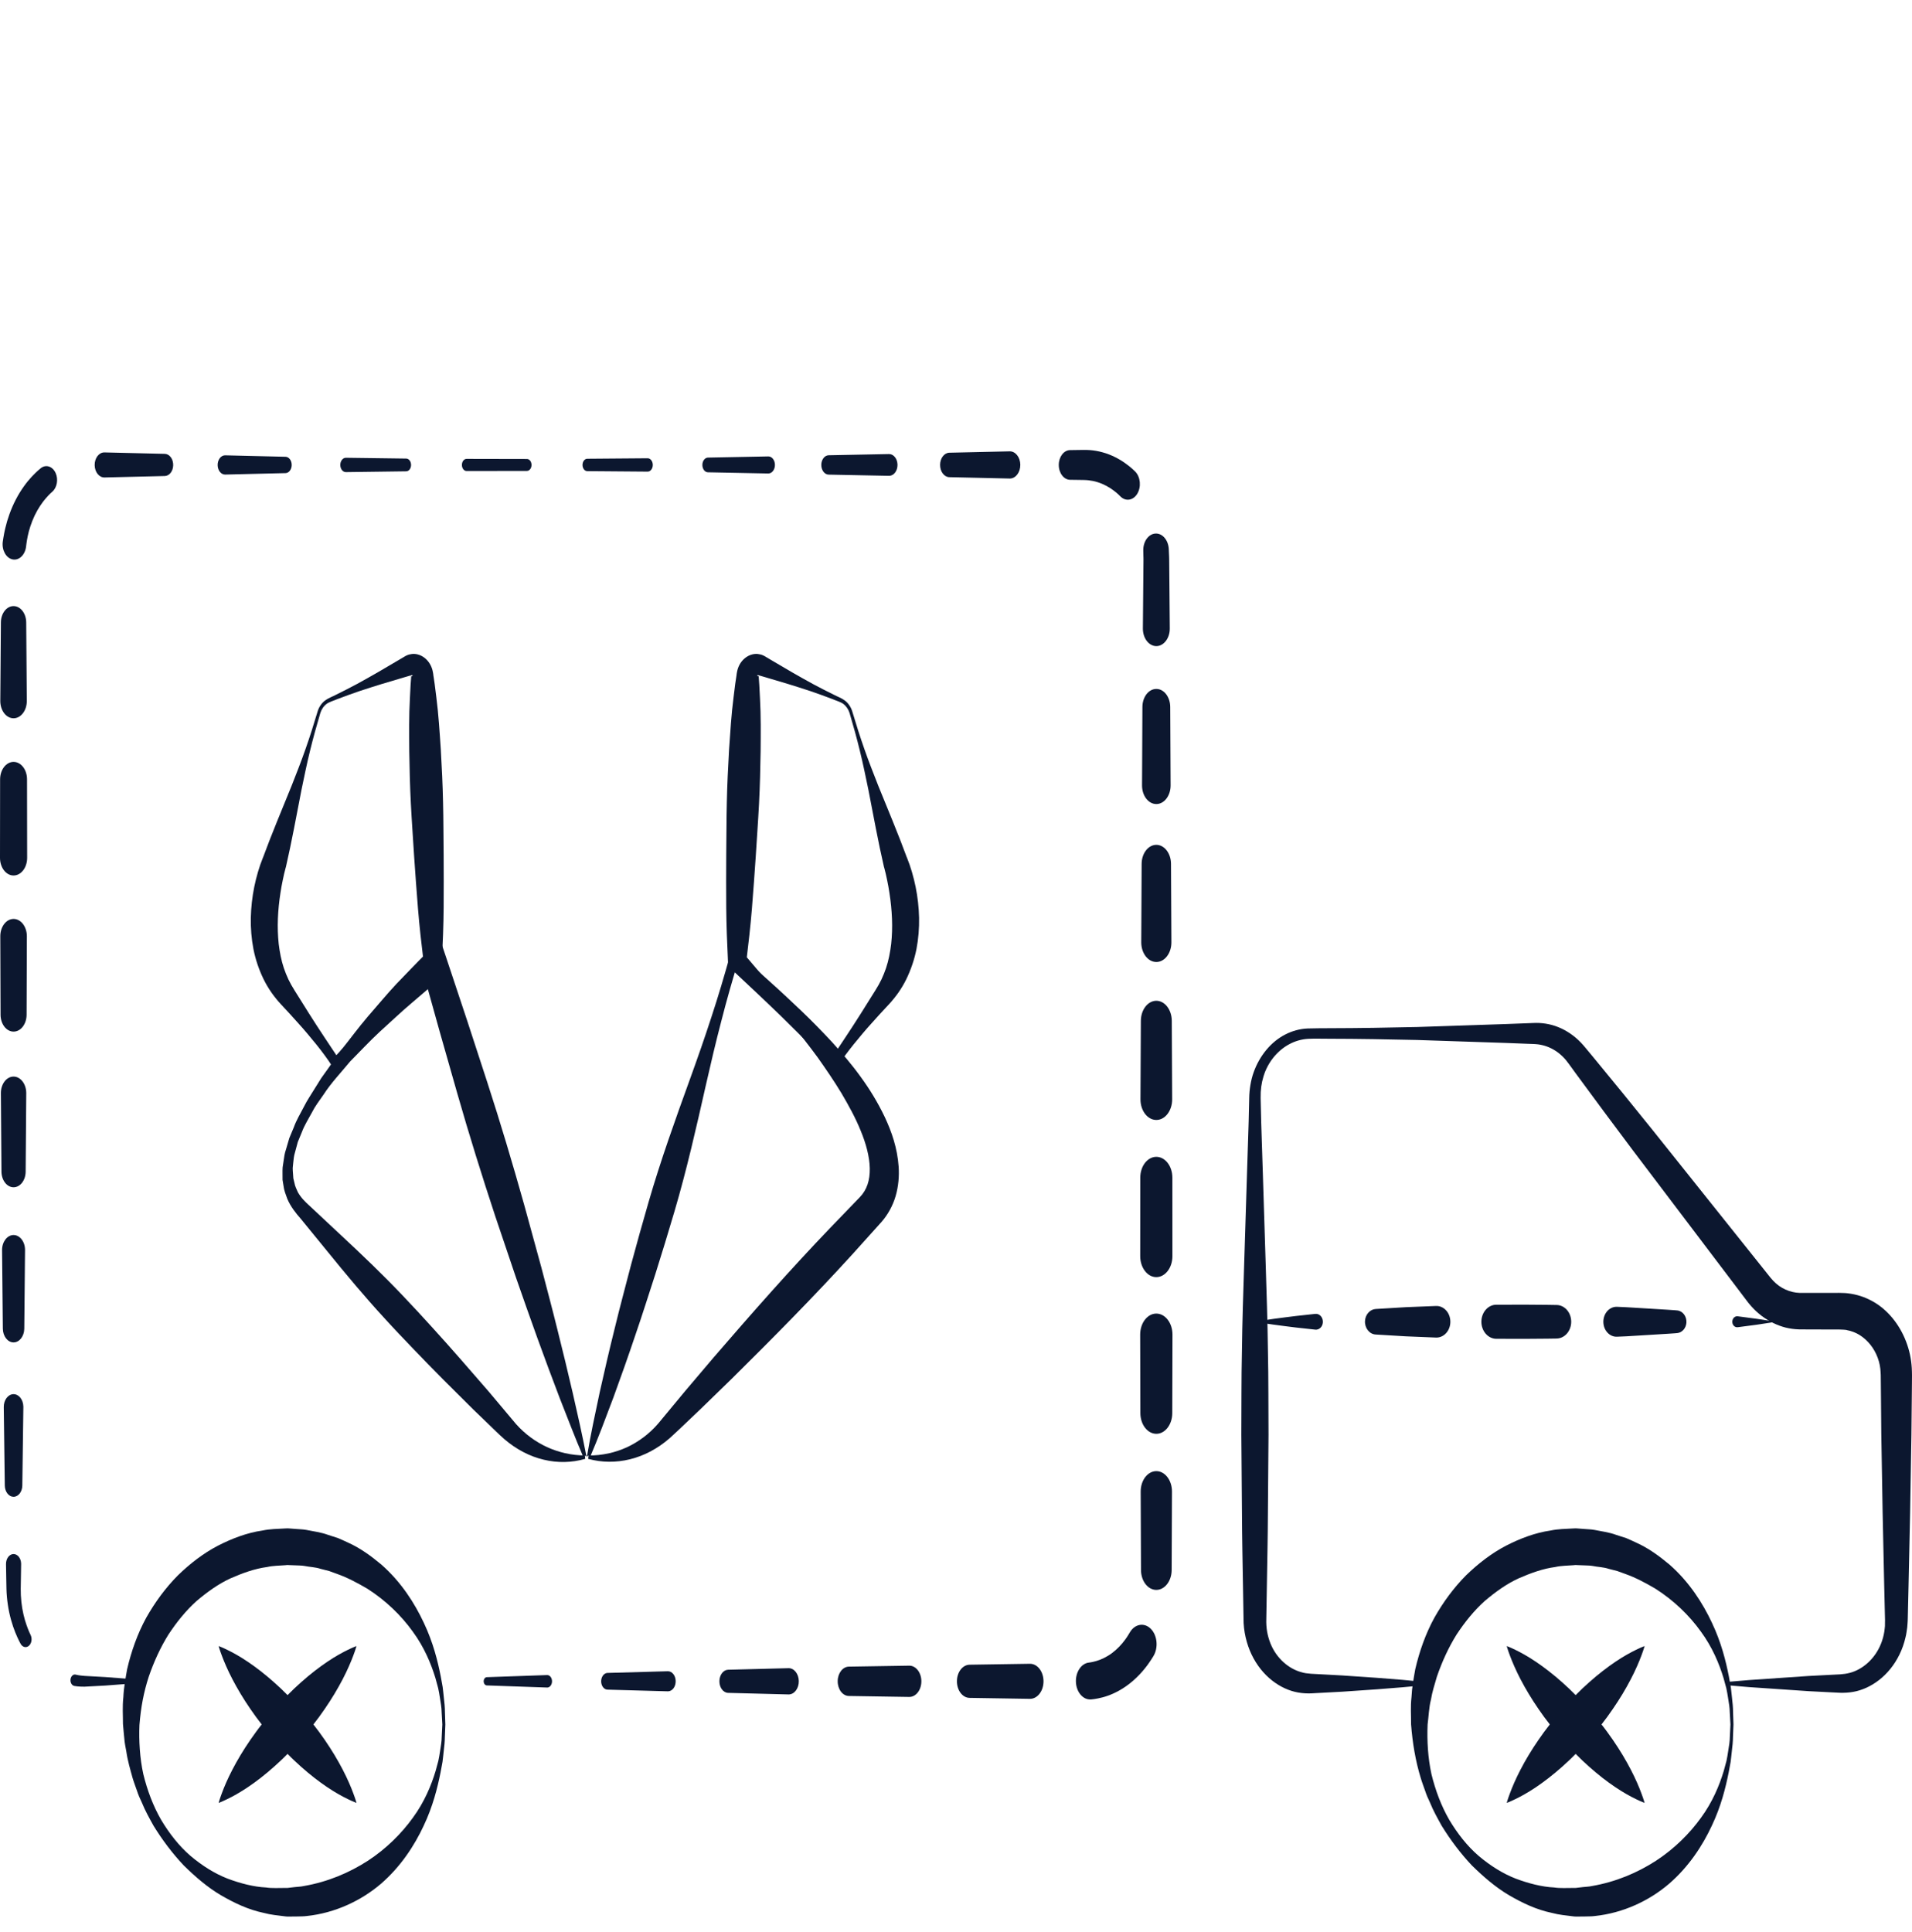 <svg width="96" height="97" viewBox="0 0 96 97" fill="none" xmlns="http://www.w3.org/2000/svg">
<path d="M6.801 84.511C6.801 84.511 6.043 84.567 5.286 84.626C4.906 84.646 4.526 84.667 4.241 84.682C3.94 84.686 3.74 84.647 3.74 84.647L3.727 84.644C3.606 84.62 3.523 84.474 3.541 84.316C3.559 84.16 3.672 84.051 3.792 84.074C3.796 84.075 3.801 84.076 3.805 84.078C3.805 84.078 3.98 84.124 4.248 84.141C4.53 84.156 4.909 84.177 5.286 84.199C6.043 84.257 6.801 84.314 6.801 84.314C6.843 84.316 6.875 84.363 6.872 84.418C6.87 84.469 6.839 84.508 6.801 84.511Z" fill="#0C172F"/>
<path d="M1.031 82.523C1.031 82.523 1.005 82.472 0.958 82.383C0.907 82.278 0.837 82.135 0.767 81.957C0.623 81.603 0.47 81.098 0.394 80.567C0.354 80.302 0.33 80.032 0.324 79.779C0.319 79.546 0.316 79.328 0.312 79.141C0.306 78.772 0.302 78.526 0.302 78.526C0.298 78.254 0.464 78.029 0.674 78.024C0.883 78.018 1.055 78.234 1.06 78.506C1.06 78.513 1.06 78.52 1.06 78.526C1.06 78.526 1.056 78.772 1.051 79.141C1.048 79.324 1.045 79.537 1.041 79.766C1.039 79.974 1.049 80.197 1.072 80.418C1.117 80.86 1.225 81.29 1.335 81.595C1.387 81.751 1.441 81.872 1.475 81.952C1.517 82.044 1.542 82.097 1.542 82.097C1.628 82.284 1.582 82.527 1.439 82.639C1.3 82.747 1.121 82.694 1.031 82.523Z" fill="#0C172F"/>
<path d="M0.241 74.586L0.189 70.647C0.184 70.293 0.401 70.002 0.672 69.996C0.944 69.989 1.168 70.271 1.173 70.624C1.173 70.63 1.173 70.64 1.173 70.647L1.12 74.586C1.116 74.902 0.916 75.153 0.673 75.148C0.436 75.143 0.246 74.892 0.241 74.586Z" fill="#0C172F"/>
<path d="M0.143 66.707L0.104 62.767C0.1 62.352 0.355 62.013 0.673 62.006C0.992 62.001 1.254 62.333 1.257 62.747C1.258 62.752 1.258 62.762 1.257 62.767L1.219 66.707C1.215 67.093 0.97 67.402 0.674 67.397C0.382 67.392 0.147 67.084 0.143 66.707Z" fill="#0C172F"/>
<path d="M0.074 58.827L0.044 54.887C0.041 54.429 0.323 54.056 0.675 54.051C1.026 54.047 1.314 54.414 1.318 54.871C1.318 54.875 1.318 54.883 1.318 54.887L1.288 58.827C1.284 59.262 1.011 59.613 0.675 59.608C0.344 59.604 0.078 59.255 0.074 58.827Z" fill="#0C172F"/>
<path d="M0.028 50.948L0.015 47.008C0.013 46.529 0.31 46.139 0.678 46.136C1.047 46.134 1.347 46.521 1.349 47.001V47.008L1.335 50.948C1.334 51.417 1.04 51.796 0.678 51.793C0.319 51.791 0.03 51.413 0.028 50.948Z" fill="#0C172F"/>
<path d="M0 43.068L0.005 39.129C0.006 38.643 0.309 38.25 0.682 38.252C1.056 38.252 1.358 38.643 1.357 39.129L1.363 43.068C1.363 43.558 1.059 43.954 0.682 43.955C0.306 43.957 0.001 43.56 0 43.071V43.068Z" fill="#0C172F"/>
<path d="M0.015 35.189L0.045 31.249C0.048 30.792 0.335 30.425 0.686 30.43C1.034 30.434 1.313 30.8 1.316 31.249L1.346 35.189C1.349 35.667 1.054 36.058 0.687 36.062C0.319 36.067 0.019 35.683 0.015 35.205V35.189Z" fill="#0C172F"/>
<path d="M0.143 27.171C0.143 27.171 0.153 27.11 0.169 27.004C0.176 26.957 0.189 26.884 0.207 26.79C0.226 26.698 0.245 26.595 0.271 26.496C0.366 26.084 0.546 25.557 0.792 25.085C1.036 24.612 1.342 24.199 1.596 23.931C1.848 23.661 2.036 23.516 2.036 23.516L2.054 23.501C2.309 23.304 2.639 23.413 2.792 23.745C2.94 24.068 2.863 24.484 2.623 24.689C2.623 24.689 2.487 24.803 2.306 25.012C2.124 25.219 1.907 25.533 1.739 25.886C1.57 26.241 1.45 26.628 1.39 26.927C1.373 27.004 1.363 27.066 1.354 27.12C1.345 27.172 1.336 27.226 1.329 27.285C1.315 27.392 1.308 27.452 1.308 27.452C1.253 27.871 0.949 28.155 0.625 28.084C0.303 28.014 0.085 27.617 0.139 27.198C0.14 27.19 0.142 27.178 0.143 27.171Z" fill="#0C172F"/>
<path d="M5.246 22.714L8.275 22.786C8.512 22.792 8.701 23.046 8.696 23.354C8.692 23.653 8.504 23.894 8.275 23.899L5.246 23.972C4.979 23.978 4.758 23.702 4.753 23.354C4.748 23.006 4.961 22.72 5.228 22.714C5.233 22.714 5.241 22.714 5.246 22.714Z" fill="#0C172F"/>
<path d="M11.307 22.86L14.337 22.933C14.511 22.937 14.65 23.125 14.646 23.351C14.643 23.573 14.505 23.749 14.337 23.753L11.307 23.826C11.101 23.831 10.932 23.619 10.928 23.352C10.924 23.085 11.088 22.865 11.293 22.86H11.307Z" fill="#0C172F"/>
<path d="M17.366 22.983L20.396 23.023C20.532 23.025 20.641 23.169 20.639 23.347C20.638 23.521 20.53 23.661 20.396 23.663L17.366 23.703C17.214 23.704 17.088 23.545 17.086 23.347C17.085 23.149 17.208 22.986 17.36 22.983H17.366Z" fill="#0C172F"/>
<path d="M23.427 23.038L26.457 23.044C26.584 23.044 26.688 23.178 26.687 23.344C26.687 23.509 26.584 23.643 26.457 23.643L23.427 23.648C23.298 23.648 23.192 23.512 23.192 23.344C23.192 23.175 23.297 23.038 23.426 23.038H23.427Z" fill="#0C172F"/>
<path d="M29.486 23.032L32.516 23.008C32.659 23.007 32.775 23.156 32.776 23.341C32.777 23.527 32.662 23.677 32.519 23.678H32.516L29.486 23.654C29.354 23.653 29.248 23.513 29.248 23.341C29.25 23.171 29.355 23.034 29.486 23.032Z" fill="#0C172F"/>
<path d="M35.545 22.974L38.575 22.915C38.757 22.911 38.906 23.1 38.909 23.336C38.912 23.572 38.766 23.768 38.585 23.772H38.575L35.545 23.712C35.388 23.71 35.264 23.542 35.266 23.337C35.268 23.138 35.393 22.977 35.545 22.974Z" fill="#0C172F"/>
<path d="M41.606 22.857L44.636 22.797C44.867 22.792 45.059 23.033 45.063 23.335C45.066 23.636 44.88 23.885 44.648 23.889C44.644 23.89 44.639 23.89 44.636 23.889L41.606 23.829C41.399 23.826 41.234 23.605 41.237 23.336C41.24 23.072 41.405 22.86 41.606 22.857Z" fill="#0C172F"/>
<path d="M47.666 22.729L50.696 22.661C50.985 22.654 51.224 22.955 51.229 23.331C51.234 23.708 51.003 24.018 50.714 24.025C50.708 24.025 50.7 24.025 50.696 24.025L47.666 23.957C47.405 23.952 47.197 23.672 47.202 23.332C47.206 23 47.412 22.735 47.666 22.729Z" fill="#0C172F"/>
<path d="M53.727 22.598C53.727 22.598 53.916 22.596 54.2 22.591C54.271 22.591 54.348 22.59 54.429 22.588C54.535 22.59 54.596 22.588 54.72 22.597C54.935 22.613 55.147 22.65 55.365 22.711C55.797 22.828 56.21 23.049 56.498 23.258C56.79 23.465 56.965 23.643 56.965 23.643L57 23.678C57.264 23.948 57.309 24.444 57.103 24.788C56.896 25.13 56.515 25.19 56.251 24.92C56.248 24.918 56.242 24.911 56.239 24.909C56.239 24.909 56.117 24.776 55.911 24.624C55.707 24.467 55.414 24.302 55.105 24.207C54.954 24.159 54.79 24.128 54.65 24.113C54.597 24.104 54.486 24.101 54.429 24.099C54.348 24.097 54.271 24.096 54.2 24.095C53.916 24.091 53.727 24.089 53.727 24.089C53.41 24.084 53.157 23.747 53.16 23.334C53.164 22.929 53.416 22.603 53.727 22.598Z" fill="#0C172F"/>
<path d="M58.684 27.572C58.684 27.572 58.687 27.634 58.691 27.741C58.694 27.796 58.696 27.86 58.7 27.936C58.701 27.985 58.703 28.038 58.704 28.093C58.705 28.135 58.705 28.18 58.705 28.226C58.709 28.596 58.713 29.088 58.717 29.58C58.725 30.565 58.734 31.55 58.734 31.55C58.738 32.035 58.439 32.433 58.066 32.439C57.693 32.444 57.387 32.056 57.383 31.57C57.383 31.565 57.383 31.555 57.383 31.55C57.383 31.55 57.392 30.565 57.4 29.58C57.405 29.088 57.408 28.596 57.412 28.226C57.412 28.18 57.412 28.135 57.413 28.093V28.062V28.054V28.053V28.052C57.413 28.043 57.415 28.125 57.414 28.09V28.086L57.413 28.071L57.412 28.013C57.41 27.938 57.408 27.872 57.407 27.818C57.404 27.711 57.403 27.649 57.403 27.649C57.39 27.189 57.667 26.802 58.021 26.787C58.37 26.771 58.663 27.122 58.684 27.572Z" fill="#0C172F"/>
<path d="M58.756 35.49L58.775 39.429C58.778 39.944 58.459 40.366 58.063 40.368C57.666 40.372 57.343 39.957 57.341 39.442V39.429L57.36 35.49C57.362 34.989 57.677 34.585 58.063 34.589C58.444 34.591 58.753 34.994 58.756 35.49Z" fill="#0C172F"/>
<path d="M58.795 43.368L58.815 47.308C58.818 47.852 58.481 48.295 58.064 48.299C57.645 48.301 57.305 47.865 57.302 47.321V47.308L57.321 43.368C57.324 42.84 57.656 42.413 58.063 42.416C58.466 42.42 58.792 42.845 58.795 43.368Z" fill="#0C172F"/>
<path d="M58.834 51.249L58.854 55.188C58.857 55.76 58.502 56.227 58.064 56.229C57.624 56.233 57.265 55.774 57.262 55.202C57.262 55.2 57.262 55.191 57.262 55.188L57.282 51.249C57.285 50.691 57.635 50.243 58.063 50.245C58.488 50.249 58.831 50.697 58.834 51.249Z" fill="#0C172F"/>
<path d="M58.864 59.127L58.866 63.067C58.867 63.648 58.505 64.118 58.058 64.12C57.612 64.12 57.25 63.649 57.249 63.068V63.067L57.252 59.127C57.252 58.548 57.613 58.08 58.058 58.08C58.504 58.08 58.864 58.548 58.864 59.127Z" fill="#0C172F"/>
<path d="M58.869 67.008L58.859 70.947C58.858 71.523 58.498 71.988 58.056 71.986C57.615 71.984 57.258 71.52 57.257 70.947L57.247 67.008C57.246 66.426 57.608 65.951 58.056 65.95C58.503 65.949 58.868 66.419 58.869 67.001V67.008Z" fill="#0C172F"/>
<path d="M58.844 74.887L58.828 78.827C58.826 79.38 58.479 79.825 58.054 79.823C57.632 79.82 57.291 79.375 57.289 78.827L57.273 74.887C57.271 74.323 57.62 73.864 58.054 73.86C58.488 73.858 58.842 74.312 58.844 74.876V74.887Z" fill="#0C172F"/>
<path d="M57.901 83.166C57.901 83.166 57.871 83.214 57.819 83.297C57.797 83.334 57.754 83.397 57.702 83.471C57.651 83.547 57.594 83.624 57.534 83.7C57.293 84.015 56.933 84.386 56.53 84.665C56.129 84.948 55.693 85.133 55.358 85.218C55.024 85.306 54.797 85.321 54.797 85.321L54.769 85.322C54.376 85.348 54.041 84.953 54.021 84.442C54.003 83.939 54.296 83.51 54.679 83.471C54.679 83.471 54.832 83.456 55.054 83.39C55.276 83.327 55.563 83.195 55.827 82.999C56.09 82.805 56.324 82.552 56.479 82.338C56.52 82.284 56.552 82.238 56.577 82.2C56.602 82.163 56.626 82.129 56.654 82.079C56.706 81.995 56.735 81.945 56.735 81.945C56.99 81.523 57.461 81.45 57.786 81.781C58.111 82.113 58.167 82.725 57.912 83.148C57.909 83.153 57.904 83.161 57.901 83.166Z" fill="#0C172F"/>
<path d="M51.709 85.292L48.679 85.244C48.325 85.239 48.042 84.862 48.046 84.401C48.05 83.95 48.333 83.585 48.679 83.579L51.709 83.532C52.083 83.526 52.389 83.915 52.394 84.401C52.399 84.887 52.099 85.286 51.726 85.292H51.709Z" fill="#0C172F"/>
<path d="M45.65 85.197L42.62 85.149C42.306 85.144 42.056 84.81 42.06 84.403C42.063 84.002 42.313 83.68 42.62 83.675L45.65 83.627C45.983 83.621 46.257 83.969 46.261 84.402C46.265 84.836 45.998 85.192 45.664 85.197H45.65Z" fill="#0C172F"/>
<path d="M39.59 85.071L36.56 84.993C36.312 84.988 36.116 84.722 36.121 84.4C36.126 84.087 36.321 83.837 36.56 83.831L39.59 83.753C39.87 83.745 40.101 84.035 40.107 84.399C40.113 84.763 39.89 85.064 39.61 85.071C39.603 85.071 39.596 85.071 39.59 85.071Z" fill="#0C172F"/>
<path d="M33.529 84.915L30.5 84.831C30.321 84.826 30.18 84.634 30.184 84.402C30.188 84.177 30.328 83.997 30.5 83.992L33.529 83.907C33.744 83.901 33.921 84.122 33.925 84.401C33.93 84.679 33.76 84.909 33.546 84.915C33.541 84.915 33.534 84.915 33.529 84.915Z" fill="#0C172F"/>
<path d="M27.47 84.725L24.44 84.619C24.352 84.615 24.283 84.521 24.285 84.406C24.288 84.296 24.357 84.208 24.44 84.205L27.47 84.099C27.603 84.094 27.713 84.231 27.717 84.403C27.72 84.576 27.615 84.72 27.483 84.725H27.47Z" fill="#0C172F"/>
<path d="M29.384 73.244C29.221 73.128 29.338 73.209 29.301 73.181L29.298 73.175L29.293 73.163L29.284 73.14L29.264 73.094L29.225 73.001L29.148 72.814L28.992 72.444L28.692 71.696L28.104 70.197C27.722 69.192 27.345 68.187 26.98 67.176C26.612 66.167 26.262 65.15 25.905 64.136L24.873 61.08C24.198 59.037 23.557 56.981 22.963 54.906C22.367 52.832 21.78 50.755 21.206 48.671L22.23 49.008C21.708 49.475 21.172 49.926 20.64 50.383C20.105 50.835 19.6 51.323 19.075 51.793C18.558 52.271 18.078 52.791 17.578 53.294C17.129 53.843 16.63 54.358 16.241 54.963C16.035 55.258 15.816 55.544 15.654 55.868C15.484 56.186 15.286 56.491 15.16 56.831L14.953 57.333L14.812 57.854C14.757 58.027 14.741 58.204 14.723 58.379L14.697 58.643C14.693 58.73 14.707 58.815 14.71 58.901L14.728 59.157L14.786 59.398C14.812 59.565 14.894 59.704 14.952 59.85C15.11 60.131 15.308 60.329 15.59 60.583L17.152 62.044C18.197 63.016 19.227 64.002 20.215 65.041C20.711 65.558 21.195 66.088 21.679 66.619C22.16 67.153 22.643 67.684 23.116 68.229L24.534 69.86L25.91 71.497C26.345 71.987 26.876 72.38 27.463 72.652C28.054 72.92 28.694 73.068 29.368 73.073L29.384 73.244ZM29.382 73.244C28.721 73.438 27.994 73.456 27.297 73.285C26.595 73.121 25.921 72.766 25.334 72.263L25.113 72.065L24.919 71.881L24.535 71.509L23.764 70.765L22.245 69.253C21.739 68.748 21.243 68.232 20.746 67.716C20.25 67.2 19.755 66.681 19.273 66.15C18.302 65.092 17.375 63.983 16.462 62.857L15.088 61.174C14.865 60.923 14.583 60.572 14.42 60.175C14.349 59.971 14.263 59.772 14.239 59.556C14.221 59.45 14.201 59.344 14.187 59.238L14.185 58.921C14.187 58.816 14.181 58.709 14.191 58.606L14.237 58.303C14.264 58.099 14.292 57.897 14.359 57.71L14.526 57.14L14.75 56.604C14.881 56.235 15.079 55.916 15.253 55.577C15.423 55.234 15.635 54.931 15.829 54.61L16.126 54.134C16.229 53.979 16.344 53.836 16.449 53.682L17.089 52.773C17.547 52.204 17.985 51.603 18.459 51.048C18.939 50.502 19.405 49.93 19.901 49.402C20.403 48.883 20.903 48.356 21.416 47.848L22.099 47.17L22.439 48.184C23.125 50.223 23.796 52.267 24.459 54.315C25.124 56.361 25.741 58.428 26.324 60.506L27.181 63.633C27.453 64.679 27.733 65.723 27.993 66.776C28.258 67.826 28.511 68.881 28.757 69.938L29.115 71.529L29.285 72.328L29.366 72.728L29.406 72.929L29.426 73.03L29.437 73.079L29.442 73.105L29.444 73.117L29.445 73.124C29.41 73.1 29.527 73.185 29.365 73.073L29.382 73.244Z" fill="#0C172F"/>
<path d="M29.532 73.244C29.573 72.902 29.547 73.149 29.559 73.073H29.567H29.582L29.614 73.072L29.677 73.071L29.803 73.069L30.052 73.05C30.218 73.03 30.381 73.007 30.543 72.972C30.865 72.904 31.178 72.797 31.477 72.662C32.071 72.385 32.61 71.978 33.04 71.48L34.427 69.808L35.843 68.139C37.746 65.933 39.67 63.75 41.672 61.66L43.173 60.104C43.522 59.741 43.68 59.271 43.671 58.664C43.66 58.065 43.477 57.4 43.212 56.762C42.952 56.118 42.607 55.495 42.244 54.878C41.873 54.266 41.466 53.669 41.047 53.079C40.618 52.498 40.174 51.924 39.709 51.37C39.248 50.811 38.762 50.277 38.269 49.752C37.769 49.234 37.261 48.726 36.736 48.241L37.107 48.115C36.787 49.157 36.486 50.206 36.216 51.266C35.939 52.324 35.688 53.392 35.445 54.463C34.962 56.606 34.477 58.747 33.859 60.84C33.553 61.886 33.231 62.927 32.905 63.966C32.568 65.002 32.242 66.041 31.887 67.07C31.54 68.101 31.177 69.126 30.804 70.148C30.421 71.166 30.042 72.186 29.613 73.186L29.532 73.244ZM29.47 73.131C29.652 72.038 29.886 70.964 30.114 69.888C30.353 68.815 30.601 67.746 30.866 66.684C31.123 65.618 31.41 64.563 31.683 63.505C31.97 62.45 32.259 61.397 32.565 60.35C33.171 58.255 33.909 56.207 34.649 54.162C35.019 53.139 35.379 52.112 35.715 51.077C36.056 50.043 36.366 48.998 36.659 47.946L36.761 47.578L37.03 47.821L38.635 49.267C39.173 49.747 39.701 50.243 40.228 50.745C40.755 51.247 41.267 51.772 41.771 52.313C42.267 52.865 42.758 53.43 43.205 54.052C43.657 54.67 44.068 55.339 44.42 56.075C44.766 56.81 45.055 57.632 45.121 58.581C45.152 59.053 45.112 59.559 44.969 60.05C44.829 60.538 44.564 61.004 44.256 61.353L42.794 62.978C40.838 65.125 38.806 67.179 36.752 69.21L35.2 70.719C34.669 71.219 34.176 71.706 33.613 72.216C33.018 72.732 32.343 73.09 31.637 73.263C31.285 73.352 30.927 73.392 30.574 73.389C30.397 73.388 30.221 73.374 30.046 73.35L29.787 73.305L29.659 73.274L29.596 73.26L29.564 73.252L29.547 73.247L29.54 73.246C29.545 73.169 29.515 73.415 29.551 73.073L29.47 73.131Z" fill="#0C172F"/>
<path d="M15.939 35.745C16.003 35.516 16.136 35.313 16.312 35.177C16.501 35.035 16.677 34.984 16.855 34.888C17.212 34.714 17.566 34.532 17.918 34.344C18.619 33.961 19.314 33.559 20.006 33.145L20.265 32.992L20.331 32.953C20.352 32.941 20.367 32.929 20.42 32.907C20.504 32.867 20.599 32.845 20.694 32.835C21.08 32.799 21.474 33.049 21.654 33.471C21.676 33.527 21.695 33.569 21.713 33.641C21.731 33.708 21.745 33.801 21.747 33.809L21.754 33.849L21.757 33.89L21.758 33.896L21.76 33.907L21.763 33.927L21.776 34.01L21.824 34.337L21.907 34.996C22.02 35.874 22.073 36.753 22.133 37.634C22.182 38.515 22.228 39.396 22.245 40.277C22.26 40.718 22.257 41.159 22.264 41.601L22.275 42.924C22.276 43.807 22.285 44.689 22.275 45.573C22.269 46.456 22.231 47.341 22.19 48.225L22.177 48.507L22.042 48.634C21.186 49.434 20.331 50.234 19.489 51.051L18.237 52.29L17.009 53.557L16.818 53.754L16.661 53.503C16.56 53.343 16.419 53.141 16.289 52.966C16.154 52.786 16.02 52.605 15.876 52.431C15.591 52.083 15.306 51.735 15.003 51.403C14.707 51.065 14.401 50.739 14.094 50.409C13.941 50.244 13.772 50.035 13.628 49.83C13.483 49.619 13.348 49.396 13.233 49.16C13.004 48.688 12.829 48.179 12.726 47.655C12.624 47.131 12.583 46.598 12.593 46.073C12.605 45.548 12.665 45.03 12.766 44.527C12.816 44.274 12.881 44.027 12.951 43.781C13.025 43.53 13.101 43.307 13.21 43.036L13.194 43.084C13.644 41.858 14.153 40.655 14.644 39.444C14.882 38.836 15.123 38.229 15.338 37.612C15.556 36.996 15.752 36.371 15.939 35.745ZM16.083 35.8C15.897 36.428 15.721 37.059 15.565 37.699C15.408 38.338 15.276 38.987 15.141 39.635C14.887 40.936 14.651 42.244 14.355 43.53L14.34 43.578C14.292 43.75 14.238 43.98 14.197 44.188C14.151 44.401 14.114 44.617 14.081 44.832C14.014 45.263 13.97 45.696 13.953 46.124C13.936 46.552 13.95 46.976 13.994 47.392C14.045 47.806 14.121 48.214 14.252 48.604C14.32 48.798 14.394 48.99 14.482 49.175C14.573 49.365 14.668 49.529 14.789 49.724L15.524 50.897C15.767 51.29 16.023 51.67 16.275 52.056L16.657 52.631C16.787 52.829 16.91 52.999 17.048 53.23L16.7 53.178L17.908 51.885L19.094 50.564C19.876 49.674 20.645 48.767 21.415 47.861L21.266 48.269C21.161 47.392 21.058 46.513 20.988 45.634C20.913 44.754 20.857 43.874 20.793 42.995L20.708 41.675C20.683 41.234 20.648 40.794 20.629 40.354C20.583 39.473 20.563 38.591 20.549 37.709C20.543 36.826 20.531 35.944 20.581 35.059L20.615 34.395L20.639 34.064L20.645 33.98L20.647 33.959L20.648 33.949V33.943C20.649 33.958 20.646 33.904 20.651 33.974V33.933C20.65 33.885 20.652 33.926 20.659 33.939C20.666 33.956 20.665 33.948 20.671 33.952C20.699 33.965 20.715 33.935 20.709 33.91C20.708 33.906 20.705 33.896 20.698 33.894C20.703 33.887 20.674 33.896 20.651 33.904L20.58 33.923L20.296 34.006C19.538 34.225 18.785 34.454 18.038 34.702C17.666 34.83 17.296 34.963 16.928 35.104C16.752 35.182 16.543 35.236 16.405 35.335C16.257 35.443 16.142 35.609 16.083 35.8Z" fill="#0C172F"/>
<path d="M42.657 35.8C42.597 35.609 42.482 35.443 42.334 35.335C42.197 35.236 41.987 35.183 41.811 35.104C41.443 34.963 41.073 34.83 40.701 34.702C39.954 34.454 39.201 34.225 38.443 34.006L38.159 33.923L38.088 33.904C38.065 33.896 38.035 33.887 38.041 33.894C38.034 33.896 38.031 33.906 38.029 33.91C38.024 33.935 38.04 33.965 38.068 33.952C38.074 33.949 38.073 33.956 38.081 33.939C38.087 33.926 38.088 33.886 38.088 33.933V33.975C38.093 33.904 38.09 33.958 38.091 33.943V33.949L38.092 33.959L38.094 33.98L38.1 34.064L38.124 34.395L38.158 35.059C38.208 35.944 38.196 36.826 38.19 37.709C38.176 38.591 38.156 39.473 38.11 40.354C38.091 40.794 38.056 41.234 38.031 41.675L37.946 42.995C37.883 43.874 37.826 44.755 37.752 45.634C37.681 46.513 37.578 47.392 37.473 48.269L37.325 47.861C38.094 48.767 38.863 49.674 39.645 50.564L40.831 51.885L42.039 53.178L41.691 53.23C41.829 52.999 41.952 52.829 42.082 52.631L42.464 52.056C42.716 51.67 42.972 51.29 43.215 50.897L43.95 49.724C44.072 49.529 44.166 49.365 44.257 49.175C44.345 48.99 44.419 48.798 44.487 48.605C44.618 48.214 44.695 47.806 44.745 47.392C44.79 46.976 44.803 46.552 44.786 46.124C44.769 45.696 44.725 45.263 44.658 44.832C44.625 44.617 44.588 44.401 44.542 44.188C44.501 43.981 44.447 43.75 44.4 43.578L44.384 43.53C44.088 42.244 43.852 40.936 43.598 39.635C43.463 38.987 43.331 38.338 43.174 37.699C43.019 37.059 42.842 36.428 42.657 35.8ZM42.8 35.745C42.987 36.373 43.184 36.996 43.401 37.612C43.616 38.229 43.857 38.836 44.095 39.444C44.586 40.655 45.095 41.858 45.545 43.084L45.529 43.036C45.638 43.307 45.714 43.53 45.788 43.781C45.858 44.027 45.923 44.274 45.973 44.527C46.074 45.03 46.134 45.548 46.146 46.073C46.156 46.598 46.115 47.131 46.014 47.655C45.91 48.179 45.735 48.688 45.506 49.16C45.391 49.396 45.257 49.619 45.111 49.83C44.967 50.035 44.798 50.244 44.645 50.409C44.338 50.739 44.032 51.065 43.736 51.403C43.433 51.735 43.148 52.084 42.863 52.431C42.72 52.605 42.586 52.786 42.45 52.966C42.32 53.141 42.179 53.344 42.078 53.504L41.92 53.754L41.731 53.557L40.502 52.29L39.25 51.051C38.408 50.234 37.553 49.434 36.697 48.634L36.562 48.507L36.549 48.225C36.508 47.341 36.471 46.456 36.464 45.573C36.454 44.689 36.462 43.807 36.464 42.924L36.475 41.601C36.482 41.159 36.479 40.718 36.494 40.277C36.511 39.396 36.557 38.515 36.606 37.634C36.667 36.754 36.719 35.874 36.833 34.996L36.915 34.337L36.964 34.01L36.976 33.927L36.979 33.907L36.981 33.896L36.982 33.891L36.985 33.849L36.992 33.809C36.994 33.801 37.008 33.708 37.026 33.641C37.044 33.569 37.063 33.527 37.084 33.471C37.265 33.049 37.659 32.799 38.045 32.835C38.14 32.845 38.235 32.867 38.319 32.907C38.372 32.929 38.387 32.941 38.409 32.953L38.474 32.992L38.733 33.146C39.425 33.559 40.12 33.961 40.821 34.344C41.174 34.532 41.527 34.714 41.884 34.888C42.063 34.984 42.238 35.035 42.428 35.177C42.603 35.313 42.736 35.516 42.8 35.745Z" fill="#0C172F"/>
<path d="M22.209 86.579C22.209 86.579 22.197 86.363 22.174 85.957C22.173 85.752 22.132 85.506 22.084 85.217C22.059 85.073 22.039 84.916 22 84.755C21.956 84.594 21.909 84.423 21.861 84.243C21.644 83.534 21.3 82.693 20.715 81.903C20.144 81.108 19.37 80.353 18.442 79.762C17.967 79.485 17.471 79.214 16.932 79.023C16.799 78.975 16.664 78.925 16.527 78.876C16.388 78.84 16.247 78.805 16.105 78.768C15.819 78.674 15.55 78.676 15.272 78.618C15.135 78.593 14.948 78.599 14.787 78.588L14.534 78.579L14.407 78.573C14.365 78.572 14.446 78.574 14.432 78.574L14.419 78.575L14.39 78.577L14.333 78.583C14.029 78.609 13.719 78.603 13.412 78.674C12.792 78.756 12.182 78.977 11.577 79.242C10.973 79.518 10.41 79.924 9.869 80.382C9.339 80.858 8.873 81.435 8.457 82.066C8.055 82.711 7.729 83.424 7.469 84.179C7.218 84.955 7.075 85.69 7.002 86.603C6.969 87.386 7.018 88.266 7.196 89.074C7.395 89.884 7.686 90.667 8.091 91.368C8.504 92.06 8.997 92.688 9.571 93.182C10.148 93.668 10.771 94.062 11.421 94.316C12.066 94.559 12.744 94.734 13.361 94.763C13.65 94.811 14.017 94.784 14.353 94.786H14.417L14.449 94.787H14.464C14.477 94.787 14.414 94.784 14.447 94.785L14.563 94.771L14.795 94.744C14.948 94.725 15.102 94.726 15.251 94.691C16.45 94.485 17.529 94.028 18.46 93.428C19.388 92.824 20.154 92.06 20.728 91.264C21.31 90.472 21.656 89.629 21.87 88.919C21.919 88.738 21.965 88.567 22.009 88.407C22.047 88.245 22.066 88.089 22.091 87.945C22.138 87.657 22.178 87.411 22.178 87.204C22.198 86.793 22.209 86.575 22.209 86.575V86.579ZM22.36 86.584C22.36 86.584 22.352 86.802 22.335 87.213C22.334 87.417 22.311 87.672 22.273 87.972C22.253 88.121 22.244 88.285 22.218 88.457C22.187 88.627 22.153 88.806 22.118 88.996C21.965 89.754 21.738 90.685 21.27 91.669C20.811 92.652 20.128 93.709 19.134 94.572C18.14 95.423 16.833 96.045 15.4 96.196C15.221 96.221 15.04 96.212 14.858 96.22L14.586 96.222L14.449 96.223L14.4 96.221L14.385 96.22L14.353 96.217L14.29 96.21C13.947 96.164 13.624 96.143 13.23 96.037C12.463 95.876 11.776 95.548 11.094 95.154C10.416 94.755 9.804 94.224 9.223 93.654C8.66 93.056 8.154 92.387 7.707 91.66C7.499 91.284 7.287 90.908 7.123 90.501C7.028 90.303 6.939 90.102 6.872 89.89C6.8 89.681 6.718 89.474 6.656 89.26C6.538 88.829 6.408 88.396 6.344 87.943C6.303 87.719 6.255 87.495 6.24 87.267C6.218 87.027 6.195 86.833 6.174 86.555C6.176 86.109 6.139 85.698 6.194 85.205C6.216 84.719 6.303 84.266 6.383 83.805C6.593 82.9 6.905 82.019 7.341 81.223C7.785 80.435 8.317 79.716 8.925 79.1C9.542 78.501 10.215 77.981 10.939 77.605C11.661 77.234 12.416 76.951 13.178 76.842C13.556 76.761 13.935 76.761 14.309 76.739L14.38 76.736L14.415 76.734H14.432L14.49 76.736L14.616 76.745L14.867 76.764C15.04 76.781 15.188 76.777 15.379 76.811C15.751 76.884 16.14 76.936 16.47 77.06C16.639 77.115 16.808 77.169 16.975 77.223C17.139 77.289 17.297 77.368 17.456 77.439C18.093 77.722 18.649 78.135 19.151 78.555C20.146 79.429 20.823 80.497 21.282 81.48C21.75 82.467 21.978 83.399 22.128 84.159C22.162 84.35 22.195 84.53 22.226 84.7C22.252 84.871 22.26 85.034 22.28 85.183C22.316 85.481 22.339 85.736 22.339 85.944C22.353 86.359 22.36 86.579 22.36 86.579V86.584Z" fill="#0C172F"/>
<path d="M10.977 82.643C10.977 82.643 11.143 82.7 11.407 82.831C11.673 82.959 12.038 83.158 12.444 83.433C12.853 83.708 13.304 84.055 13.759 84.461C13.988 84.663 14.217 84.878 14.441 85.108C14.669 85.333 14.887 85.577 15.107 85.818C15.32 86.068 15.536 86.315 15.733 86.574C15.936 86.828 16.124 87.091 16.303 87.349C16.659 87.866 16.965 88.379 17.206 88.844C17.447 89.307 17.623 89.722 17.735 90.026C17.849 90.326 17.899 90.516 17.899 90.516C17.899 90.516 17.733 90.458 17.469 90.328C17.202 90.201 16.837 90.001 16.429 89.727C16.021 89.453 15.569 89.105 15.115 88.7C14.888 88.496 14.657 88.283 14.434 88.052C14.206 87.827 13.989 87.582 13.769 87.34C13.557 87.09 13.342 86.841 13.144 86.582C12.942 86.327 12.753 86.067 12.575 85.807C12.218 85.29 11.914 84.776 11.672 84.312C11.43 83.849 11.255 83.434 11.142 83.132C11.027 82.832 10.977 82.643 10.977 82.643Z" fill="#0C172F"/>
<path d="M17.899 82.643C17.899 82.643 17.848 82.832 17.734 83.132C17.621 83.434 17.445 83.849 17.204 84.312C16.962 84.776 16.657 85.29 16.3 85.807C16.123 86.067 15.933 86.327 15.732 86.582C15.534 86.841 15.319 87.09 15.107 87.34C14.887 87.582 14.67 87.827 14.442 88.052C14.219 88.283 13.988 88.496 13.76 88.7C13.306 89.105 12.855 89.453 12.446 89.727C12.039 90.001 11.674 90.201 11.407 90.328C11.143 90.458 10.977 90.516 10.977 90.516C10.977 90.516 11.027 90.326 11.141 90.026C11.253 89.722 11.428 89.307 11.67 88.844C11.911 88.379 12.216 87.866 12.572 87.349C12.752 87.091 12.939 86.828 13.142 86.574C13.34 86.315 13.556 86.068 13.768 85.818C13.989 85.577 14.207 85.333 14.435 85.108C14.659 84.878 14.888 84.663 15.116 84.461C15.571 84.055 16.023 83.708 16.431 83.433C16.838 83.158 17.203 82.959 17.469 82.831C17.733 82.7 17.899 82.643 17.899 82.643Z" fill="#0C172F"/>
<path d="M71.475 84.612C71.475 84.612 71.105 84.647 70.411 84.713C69.718 84.773 68.7 84.85 67.406 84.933C67.083 84.951 66.741 84.969 66.384 84.988C66.019 84.998 65.684 85.063 65.18 84.975C64.279 84.818 63.359 84.151 62.843 83.071C62.589 82.543 62.431 81.886 62.437 81.264C62.428 80.719 62.418 80.16 62.409 79.585C62.391 78.433 62.363 77.224 62.358 75.962C62.349 74.701 62.338 73.385 62.327 72.025C62.338 70.664 62.323 69.257 62.357 67.811C62.373 66.365 62.424 64.88 62.472 63.361C62.519 61.843 62.569 60.292 62.618 58.714C62.644 57.925 62.669 57.13 62.694 56.328C62.704 55.929 62.713 55.526 62.722 55.123C62.728 54.712 62.801 54.23 62.948 53.828C63.242 53.007 63.808 52.311 64.523 51.943C64.88 51.757 65.269 51.652 65.66 51.636C66.043 51.622 66.392 51.628 66.76 51.623C68.217 51.621 69.684 51.595 71.159 51.562C72.633 51.513 74.112 51.463 75.592 51.414L76.701 51.372L76.979 51.361L77.13 51.357C77.177 51.357 77.219 51.355 77.281 51.36C77.514 51.372 77.718 51.405 77.933 51.464C78.355 51.581 78.758 51.799 79.111 52.096C79.285 52.241 79.456 52.423 79.593 52.591L79.973 53.048C80.981 54.272 81.982 55.495 82.963 56.719C84.921 59.172 86.849 61.585 88.714 63.921C88.979 64.262 89.097 64.392 89.319 64.555C89.528 64.704 89.759 64.806 89.996 64.863C90.114 64.891 90.235 64.907 90.355 64.911L90.838 64.912C91.176 64.912 91.512 64.911 91.845 64.911L92.345 64.91C92.612 64.92 92.65 64.909 92.938 64.955C93.401 65.032 93.779 65.183 94.159 65.414C94.9 65.876 95.462 66.641 95.758 67.508C95.908 67.941 95.987 68.402 95.996 68.857C96.001 68.979 95.999 69.071 95.999 69.156L95.997 69.422L95.992 69.95C95.985 70.652 95.978 71.344 95.971 72.025C95.949 73.385 95.927 74.701 95.905 75.962C95.878 77.224 95.852 78.433 95.827 79.585C95.813 80.16 95.801 80.719 95.788 81.264L95.783 81.399L95.776 81.501L95.761 81.701C95.736 81.868 95.715 82.054 95.675 82.203C95.606 82.509 95.502 82.8 95.372 83.066C94.852 84.138 93.93 84.79 93.041 84.944C92.82 84.983 92.594 84.994 92.389 84.988C92.202 84.98 92.019 84.97 91.841 84.961C91.483 84.942 91.142 84.924 90.818 84.908C89.523 84.82 88.506 84.75 87.812 84.703C87.12 84.643 86.75 84.612 86.75 84.612V84.44C86.75 84.44 87.12 84.409 87.812 84.35C88.506 84.302 89.523 84.232 90.818 84.144C91.142 84.127 91.483 84.11 91.841 84.091C92.019 84.082 92.202 84.072 92.389 84.063C92.559 84.051 92.714 84.03 92.877 83.988C93.519 83.82 94.139 83.289 94.443 82.525C94.519 82.335 94.576 82.133 94.609 81.923C94.63 81.817 94.627 81.736 94.642 81.638L94.644 81.436L94.646 81.334C94.647 81.295 94.646 81.356 94.646 81.341L94.645 81.315L94.644 81.264C94.631 80.719 94.618 80.16 94.604 79.585C94.58 78.433 94.553 77.224 94.526 75.962C94.505 74.701 94.483 73.385 94.459 72.025C94.453 71.344 94.447 70.652 94.44 69.95L94.435 69.422L94.432 69.156C94.432 69.062 94.431 68.976 94.425 68.922C94.417 68.665 94.368 68.41 94.279 68.172C94.106 67.695 93.781 67.285 93.376 67.031C93.183 66.906 92.929 66.816 92.741 66.783C92.704 66.758 92.408 66.751 92.345 66.75L91.845 66.749C91.512 66.749 91.176 66.747 90.838 66.747L90.308 66.743C90.089 66.735 89.871 66.706 89.656 66.653C89.227 66.544 88.817 66.342 88.449 66.064C88.263 65.921 88.102 65.773 87.929 65.581C87.822 65.462 87.806 65.435 87.715 65.32L87.546 65.096C85.735 62.706 83.864 60.234 81.963 57.725C81.015 56.466 80.07 55.188 79.124 53.901L78.772 53.416C78.665 53.268 78.573 53.156 78.456 53.042C78.229 52.82 77.961 52.648 77.671 52.542C77.529 52.49 77.367 52.452 77.231 52.434C77.202 52.428 77.15 52.425 77.105 52.422L76.979 52.415L76.701 52.405L75.592 52.362C74.112 52.312 72.633 52.262 71.159 52.214C69.684 52.181 68.217 52.154 66.76 52.152C66.401 52.154 66.022 52.138 65.681 52.155C65.348 52.175 65.021 52.269 64.724 52.431C64.128 52.752 63.648 53.344 63.439 54.042C63.33 54.398 63.289 54.727 63.295 55.123C63.304 55.526 63.314 55.929 63.323 56.328C63.349 57.13 63.374 57.925 63.4 58.714C63.449 60.292 63.498 61.843 63.546 63.361C63.593 64.88 63.644 66.365 63.661 67.811C63.694 69.257 63.68 70.664 63.691 72.025C63.68 73.385 63.669 74.701 63.66 75.962C63.655 77.224 63.627 78.433 63.609 79.585C63.599 80.16 63.59 80.719 63.58 81.264C63.562 81.735 63.639 82.134 63.792 82.518C64.099 83.276 64.722 83.791 65.35 83.956C65.614 84.045 66.034 84.039 66.384 84.063C66.741 84.083 67.083 84.102 67.406 84.119C68.7 84.201 69.718 84.279 70.411 84.338C71.105 84.404 71.475 84.44 71.475 84.44V84.612Z" fill="#0C172F"/>
<path d="M86.885 86.579C86.885 86.579 86.873 86.363 86.85 85.957C86.849 85.752 86.808 85.506 86.76 85.217C86.734 85.073 86.715 84.916 86.676 84.755C86.632 84.594 86.585 84.423 86.536 84.243C86.32 83.534 85.975 82.693 85.391 81.903C84.82 81.108 84.046 80.353 83.117 79.762C82.643 79.485 82.147 79.214 81.608 79.023C81.474 78.975 81.339 78.925 81.203 78.876C81.064 78.84 80.923 78.805 80.781 78.768C80.495 78.674 80.226 78.676 79.948 78.618C79.811 78.593 79.624 78.599 79.463 78.588L79.21 78.579L79.083 78.573C79.041 78.572 79.122 78.574 79.108 78.574L79.095 78.575L79.066 78.577L79.009 78.583C78.704 78.609 78.395 78.603 78.088 78.674C77.468 78.756 76.858 78.977 76.253 79.242C75.648 79.518 75.085 79.924 74.545 80.382C74.015 80.858 73.549 81.435 73.133 82.066C72.731 82.711 72.405 83.424 72.145 84.179C72.033 84.563 71.908 84.951 71.846 85.338C71.749 85.695 71.73 86.2 71.679 86.579C71.644 87.409 71.695 88.255 71.872 89.074C72.071 89.884 72.362 90.667 72.767 91.368C73.18 92.06 73.672 92.688 74.247 93.182C74.823 93.668 75.447 94.062 76.097 94.316C76.742 94.559 77.42 94.734 78.037 94.763C78.326 94.811 78.693 94.784 79.029 94.786H79.093L79.125 94.787H79.14C79.153 94.787 79.09 94.784 79.123 94.785L79.239 94.771L79.471 94.744C79.624 94.725 79.778 94.726 79.926 94.691C81.126 94.485 82.205 94.028 83.136 93.428C84.064 92.824 84.83 92.06 85.404 91.264C85.986 90.472 86.332 89.629 86.546 88.919C86.596 88.738 86.641 88.567 86.685 88.407C86.723 88.245 86.742 88.089 86.766 87.945C86.814 87.657 86.854 87.411 86.854 87.204C86.874 86.793 86.885 86.575 86.885 86.575V86.579ZM87.036 86.584C87.036 86.584 87.028 86.802 87.011 87.213C87.01 87.417 86.987 87.672 86.949 87.972C86.928 88.121 86.92 88.285 86.894 88.457C86.862 88.627 86.829 88.806 86.794 88.996C86.641 89.754 86.414 90.685 85.946 91.669C85.487 92.652 84.804 93.709 83.809 94.572C82.816 95.423 81.509 96.045 80.076 96.196C79.897 96.221 79.716 96.212 79.534 96.22L79.262 96.222L79.125 96.223L79.076 96.221L79.061 96.22L79.029 96.217L78.966 96.21C78.623 96.164 78.3 96.143 77.906 96.037C77.139 95.876 76.452 95.548 75.77 95.154C75.092 94.755 74.48 94.224 73.899 93.654C73.336 93.056 72.83 92.387 72.383 91.66C72.175 91.284 71.963 90.908 71.799 90.501C71.704 90.303 71.615 90.102 71.548 89.89C71.476 89.681 71.394 89.474 71.332 89.26C71.07 88.404 70.92 87.501 70.849 86.579C70.852 86.086 70.814 85.708 70.87 85.205C70.892 84.719 70.979 84.266 71.059 83.805C71.269 82.9 71.581 82.019 72.017 81.223C72.461 80.435 72.993 79.716 73.601 79.1C74.218 78.501 74.891 77.981 75.614 77.605C76.337 77.234 77.091 76.951 77.853 76.842C78.232 76.761 78.611 76.761 78.985 76.739L79.056 76.736L79.091 76.734H79.108L79.165 76.736L79.292 76.745L79.543 76.764C79.717 76.781 79.864 76.777 80.055 76.811C80.427 76.884 80.815 76.936 81.145 77.06C81.315 77.115 81.484 77.169 81.651 77.223C81.815 77.289 81.973 77.368 82.131 77.439C82.769 77.722 83.325 78.135 83.827 78.555C84.822 79.429 85.499 80.497 85.958 81.48C86.426 82.467 86.654 83.399 86.804 84.159C86.838 84.35 86.871 84.53 86.902 84.7C86.927 84.871 86.936 85.034 86.956 85.183C86.992 85.481 87.015 85.736 87.015 85.944C87.028 86.359 87.036 86.579 87.036 86.579V86.584Z" fill="#0C172F"/>
<path d="M75.651 82.643C75.651 82.643 75.817 82.7 76.081 82.831C76.347 82.959 76.712 83.158 77.119 83.433C77.527 83.708 77.979 84.055 78.434 84.461C78.662 84.663 78.891 84.878 79.115 85.108C79.343 85.333 79.561 85.577 79.782 85.818C79.994 86.068 80.21 86.315 80.408 86.574C80.611 86.828 80.798 87.091 80.978 87.349C81.334 87.866 81.639 88.379 81.88 88.844C82.122 89.307 82.297 89.722 82.409 90.026C82.523 90.326 82.574 90.516 82.574 90.516C82.574 90.516 82.407 90.458 82.143 90.328C81.876 90.201 81.511 90.001 81.104 89.727C80.695 89.453 80.244 89.105 79.79 88.7C79.562 88.496 79.332 88.283 79.108 88.052C78.88 87.827 78.663 87.582 78.444 87.34C78.231 87.09 78.016 86.841 77.819 86.582C77.617 86.327 77.427 86.067 77.25 85.807C76.893 85.29 76.588 84.776 76.346 84.312C76.105 83.849 75.929 83.434 75.816 83.132C75.702 82.832 75.651 82.643 75.651 82.643Z" fill="#0C172F"/>
<path d="M82.574 82.643C82.574 82.643 82.523 82.832 82.409 83.132C82.296 83.434 82.121 83.849 81.878 84.312C81.637 84.776 81.333 85.29 80.975 85.807C80.798 86.067 80.609 86.327 80.407 86.582C80.209 86.841 79.994 87.09 79.782 87.34C79.562 87.582 79.345 87.827 79.117 88.052C78.894 88.283 78.663 88.496 78.436 88.7C77.981 89.105 77.529 89.453 77.122 89.727C76.714 90.001 76.349 90.201 76.082 90.328C75.818 90.458 75.651 90.516 75.651 90.516C75.651 90.516 75.702 90.326 75.816 90.026C75.928 89.722 76.104 89.307 76.345 88.844C76.586 88.379 76.892 87.866 77.248 87.349C77.427 87.091 77.615 86.828 77.817 86.574C78.016 86.315 78.231 86.068 78.444 85.818C78.664 85.577 78.882 85.333 79.11 85.108C79.334 84.878 79.563 84.663 79.791 84.461C80.247 84.055 80.698 83.708 81.106 83.433C81.513 83.158 81.878 82.959 82.144 82.831C82.408 82.7 82.574 82.643 82.574 82.643Z" fill="#0C172F"/>
<path d="M63.01 66.361C63.01 66.361 63.768 66.23 64.525 66.139C64.903 66.086 65.283 66.048 65.566 66.017C65.85 65.986 66.04 65.965 66.04 65.965C66.232 65.945 66.402 66.105 66.42 66.323C66.439 66.542 66.298 66.735 66.106 66.756C66.084 66.758 66.061 66.758 66.04 66.756C66.04 66.756 65.85 66.735 65.566 66.704C65.283 66.673 64.903 66.635 64.525 66.582C63.768 66.491 63.01 66.361 63.01 66.361Z" fill="#0C172F"/>
<path d="M69.069 65.72C69.069 65.72 69.827 65.675 70.584 65.629C71.342 65.599 72.099 65.568 72.099 65.568C72.484 65.552 72.808 65.895 72.821 66.333C72.835 66.77 72.534 67.138 72.149 67.154C72.133 67.154 72.115 67.154 72.099 67.154L70.584 67.092C69.827 67.047 69.069 67.001 69.069 67.001C68.759 66.983 68.519 66.68 68.535 66.327C68.551 65.997 68.786 65.738 69.069 65.72Z" fill="#0C172F"/>
<path d="M75.131 65.505C75.131 65.505 75.888 65.504 76.645 65.503C77.403 65.504 78.16 65.519 78.16 65.519C78.57 65.525 78.896 65.909 78.889 66.375C78.882 66.83 78.558 67.195 78.16 67.203C78.16 67.203 77.403 67.217 76.645 67.218C75.888 67.217 75.131 67.216 75.131 67.216C74.715 67.215 74.379 66.832 74.379 66.36C74.38 65.887 74.715 65.504 75.131 65.505Z" fill="#0C172F"/>
<path d="M81.19 65.61C81.19 65.61 81.379 65.618 81.663 65.631C81.948 65.648 82.326 65.671 82.705 65.694C83.083 65.717 83.463 65.74 83.746 65.758C84.03 65.773 84.219 65.793 84.219 65.793C84.495 65.822 84.698 66.1 84.673 66.413C84.649 66.691 84.455 66.904 84.219 66.928C84.219 66.928 84.03 66.948 83.746 66.963C83.463 66.981 83.083 67.004 82.705 67.027C82.326 67.05 81.948 67.074 81.663 67.091C81.379 67.103 81.19 67.111 81.19 67.111C80.825 67.128 80.518 66.804 80.504 66.389C80.49 65.975 80.774 65.626 81.139 65.61C81.156 65.609 81.173 65.609 81.19 65.61Z" fill="#0C172F"/>
<path d="M87.248 66.086C87.248 66.086 87.725 66.149 88.201 66.212C88.678 66.279 89.155 66.361 89.155 66.361C89.155 66.361 88.678 66.442 88.201 66.51C87.725 66.572 87.248 66.635 87.248 66.635C87.115 66.652 86.994 66.544 86.979 66.392C86.964 66.241 87.059 66.104 87.192 66.086C87.211 66.084 87.231 66.084 87.248 66.086Z" fill="#0C172F"/>
</svg>
